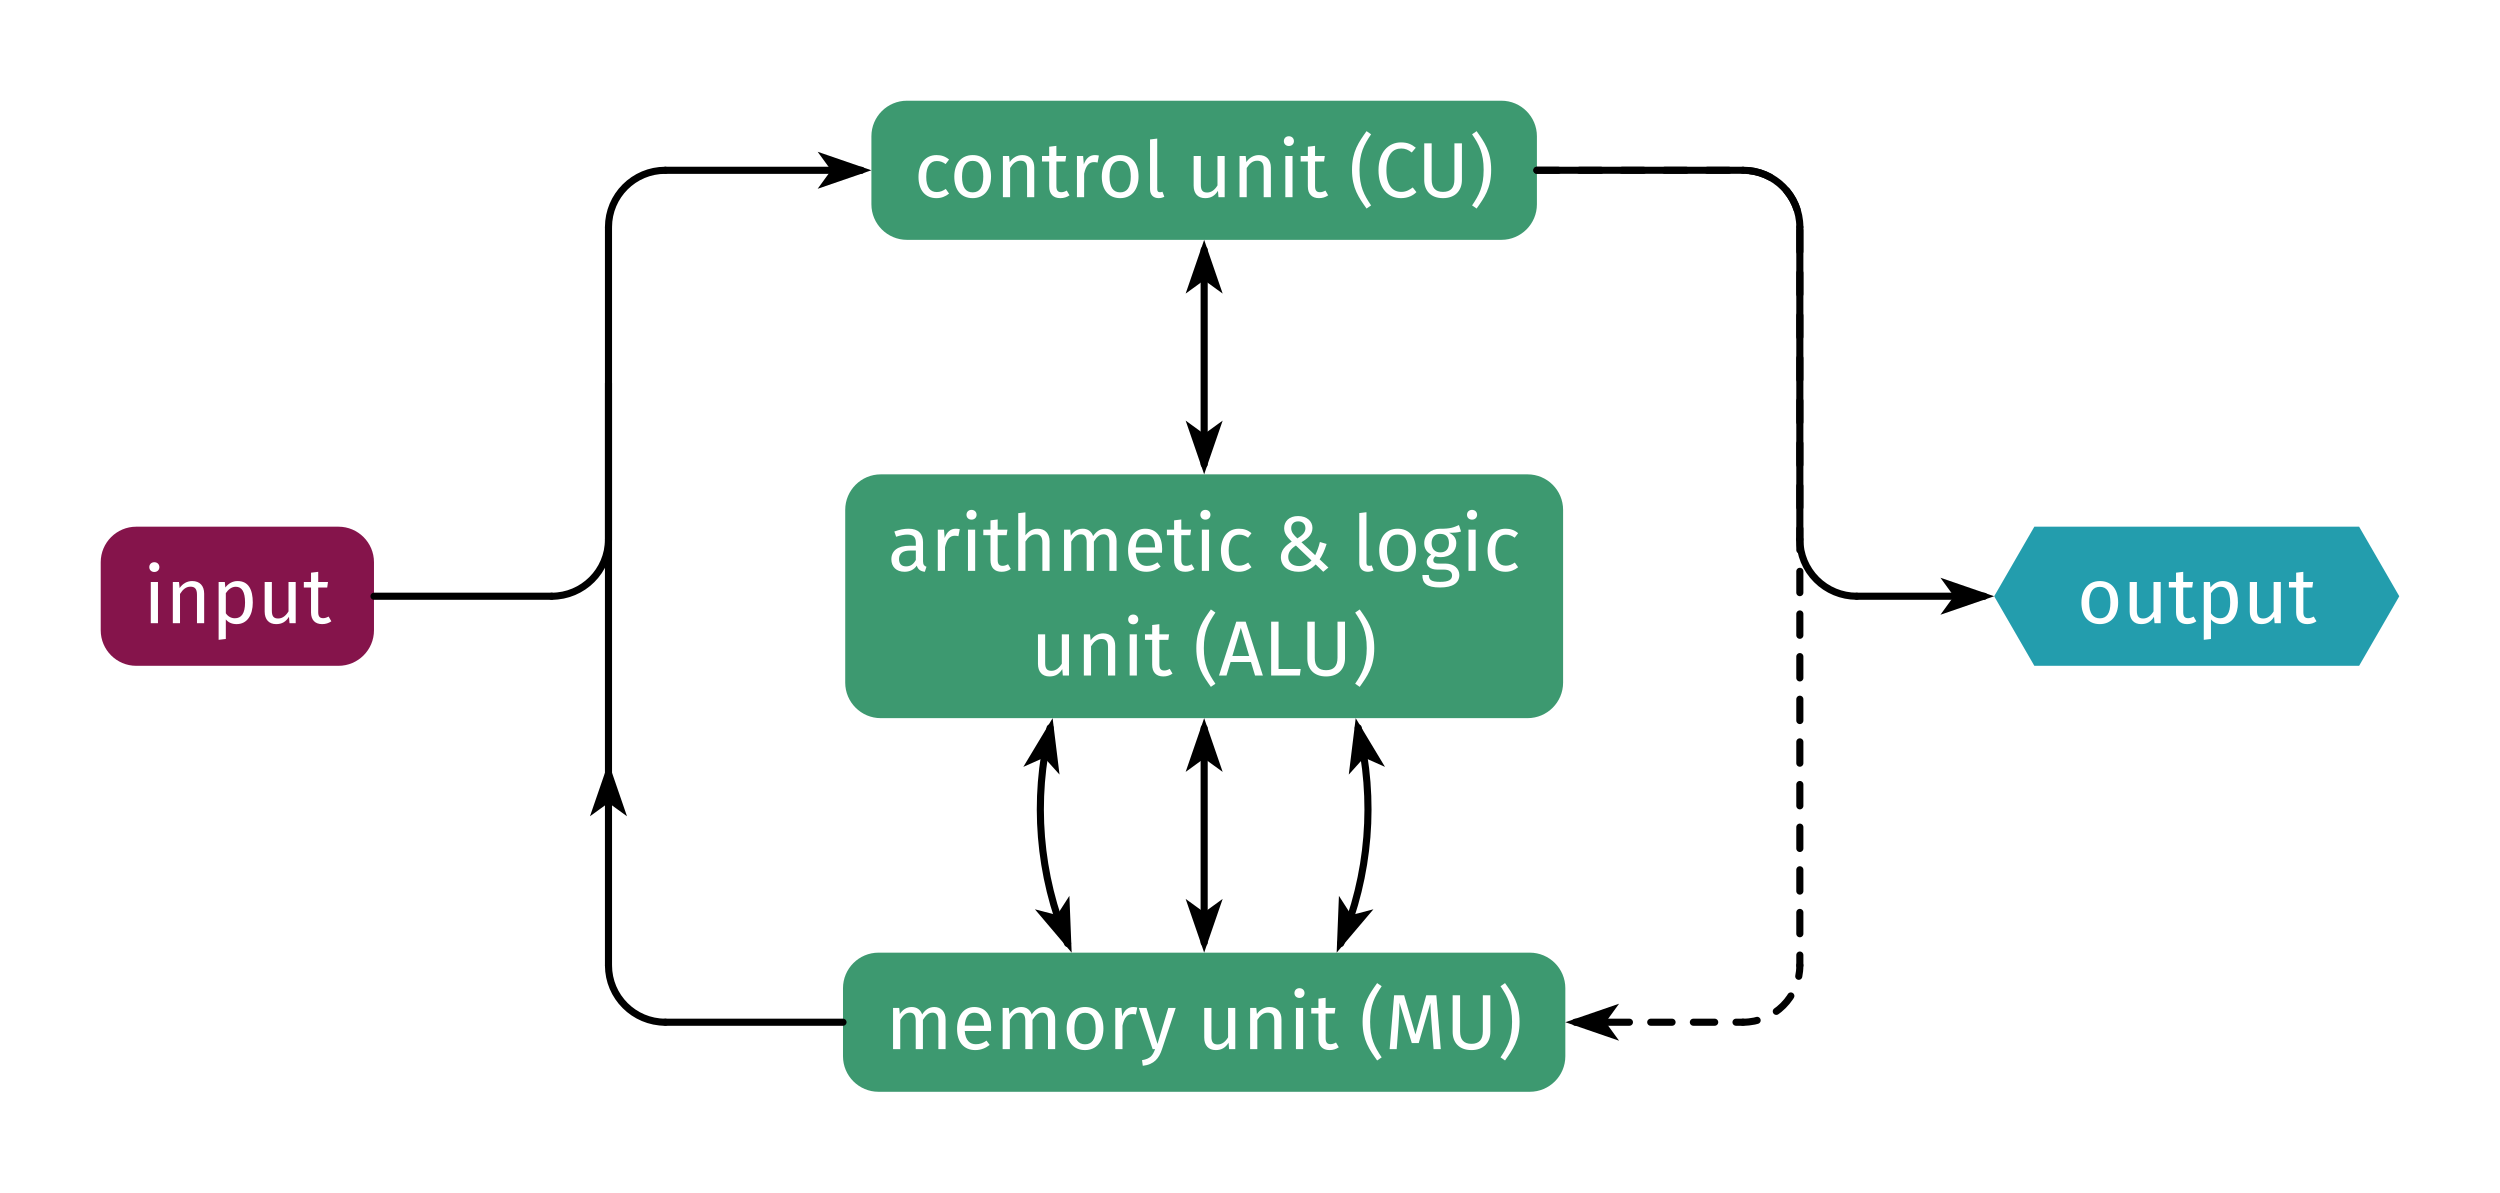<svg class="typst-doc" viewBox="0 0 351.807 167.812" width="351.807" height="167.812" xmlns="http://www.w3.org/2000/svg" xmlns:xlink="http://www.w3.org/1999/xlink" xmlns:h5="http://www.w3.org/1999/xhtml">
    <g>
        <g transform="translate(0 0)">
            <path class="typst-shape" fill="#ffffff" d="M 0 0 L 0 167.812 L 351.807 167.812 L 351.807 0 Z "/>
        </g>
        <g transform="translate(14.173 14.173)">
            <g class="typst-group">
                <g>
                    <g transform="translate(0 0)">
                        <g class="typst-group">
                            <g>
                                <g transform="translate(0 59.944)">
                                    <path class="typst-shape" fill="#85144b" d="M 0 5 C 0 2.241 2.241 0 5 0 C 5 0 5 0 5 0 C 5 0 33.455 0 33.455 0 C 33.455 0 33.455 0 33.455 0 C 36.214 0 38.455 2.241 38.455 5 C 38.455 5 38.455 5 38.455 5 C 38.455 5 38.455 14.579 38.455 14.579 C 38.455 14.579 38.455 14.579 38.455 14.579 C 38.455 17.338 36.214 19.579 33.455 19.579 C 33.455 19.579 33.455 19.579 33.455 19.579 C 33.455 19.579 5 19.579 5 19.579 C 5 19.579 5 19.579 5 19.579 C 2.241 19.579 0 17.338 0 14.579 C 0 14.579 0 14.579 0 14.579 C 0 14.579 0 5 0 5 C 0 5 0 5 0 5 C 0 5 0 5 0 5 C 0 5 0 5 0 5 Z "/>
                                </g>
                                <g transform="translate(6 65.944)">
                                    <g class="typst-group">
                                        <g>
                                            <g transform="translate(0 7.579)">
                                                <g class="typst-text" transform="scale(1, -1)">
                                                    <use xlink:href="#g1756B70DA5D81F532C5EDEC5FF290DD1" x="0" fill="#ffffff"/>
                                                    <use xlink:href="#g30D50D2213828DCD8CF83D01E1D7EFBC" x="3.102" fill="#ffffff"/>
                                                    <use xlink:href="#gFE58EB24A16BF22EF4F785C552BDFE99" x="9.548" fill="#ffffff"/>
                                                    <use xlink:href="#gDCF14656328002E0EFFC2FFD5D5FBA24" x="16.082" fill="#ffffff"/>
                                                    <use xlink:href="#g4FAF21FD007D6BCBCA90F92AAEA1ABAF" x="22.484" fill="#ffffff"/>
                                                </g>
                                            </g>
                                        </g>
                                    </g>
                                </g>
                                <g transform="translate(104.455 119.887)">
                                    <path class="typst-shape" fill="#3d9970" d="M 0 5 C 0 2.241 2.241 0 5 0 C 5 0 5 0 5 0 C 5 0 96.65 0 96.65 0 C 96.65 0 96.65 0 96.65 0 C 99.409 0 101.65 2.241 101.65 5 C 101.65 5 101.65 5 101.65 5 C 101.65 5 101.65 14.579 101.65 14.579 C 101.65 14.579 101.65 14.579 101.65 14.579 C 101.65 17.338 99.409 19.579 96.65 19.579 C 96.65 19.579 96.65 19.579 96.65 19.579 C 96.65 19.579 5 19.579 5 19.579 C 5 19.579 5 19.579 5 19.579 C 2.241 19.579 0 17.338 0 14.579 C 0 14.579 0 14.579 0 14.579 C 0 14.579 0 5 0 5 C 0 5 0 5 0 5 C 0 5 0 5 0 5 C 0 5 0 5 0 5 Z "/>
                                </g>
                                <g transform="translate(110.455 125.887)">
                                    <g class="typst-group">
                                        <g>
                                            <g transform="translate(0 7.579)">
                                                <g class="typst-text" transform="scale(1, -1)">
                                                    <use xlink:href="#gA5FB647F81617AD0C1E9FED5BA10C739" x="0" fill="#ffffff"/>
                                                    <use xlink:href="#gB9E2851E001BF28D11A89C5883C7FBAA" x="9.427" fill="#ffffff"/>
                                                    <use xlink:href="#gA5FB647F81617AD0C1E9FED5BA10C739" x="15.422" fill="#ffffff"/>
                                                    <use xlink:href="#gD8FAC3CF1EBB6A672BF7DB2BCBD17122" x="24.849" fill="#ffffff"/>
                                                    <use xlink:href="#g2B84E118729EDE8A10626BD46313079F" x="31.273" fill="#ffffff"/>
                                                    <use xlink:href="#g18B7B2B410A1B6ACBF86B080E6392385" x="35.519" fill="#ffffff"/>
                                                    <use xlink:href="#gDCF14656328002E0EFFC2FFD5D5FBA24" x="43.846" fill="#ffffff"/>
                                                    <use xlink:href="#g30D50D2213828DCD8CF83D01E1D7EFBC" x="50.248" fill="#ffffff"/>
                                                    <use xlink:href="#g1756B70DA5D81F532C5EDEC5FF290DD1" x="56.694" fill="#ffffff"/>
                                                    <use xlink:href="#g4FAF21FD007D6BCBCA90F92AAEA1ABAF" x="59.796" fill="#ffffff"/>
                                                    <use xlink:href="#gDBE4FE25C3AEBC761B23DFEC7F6D2EA0" x="66.682" fill="#ffffff"/>
                                                    <use xlink:href="#gF83670956B08927DE87173B6B4A7AB63" x="70.246" fill="#ffffff"/>
                                                    <use xlink:href="#g6C1CD121010E04A6EAAFFC8A3020B900" x="78.804" fill="#ffffff"/>
                                                    <use xlink:href="#g70C62F165A25F8D16B9ABF32C842C064" x="86.086" fill="#ffffff"/>
                                                </g>
                                            </g>
                                        </g>
                                    </g>
                                </g>
                                <g transform="translate(104.768 52.579)">
                                    <path class="typst-shape" fill="#3d9970" d="M 0 5 C 0 2.241 2.241 0 5 0 C 5 0 5 0 5 0 C 5 0 96.023 0 96.023 0 C 96.023 0 96.023 0 96.023 0 C 98.782 0 101.023 2.241 101.023 5 C 101.023 5 101.023 5 101.023 5 C 101.023 5 101.023 29.308 101.023 29.308 C 101.023 29.308 101.023 29.308 101.023 29.308 C 101.023 32.067 98.782 34.308 96.023 34.308 C 96.023 34.308 96.023 34.308 96.023 34.308 C 96.023 34.308 5 34.308 5 34.308 C 5 34.308 5 34.308 5 34.308 C 2.241 34.308 0 32.067 0 29.308 C 0 29.308 0 29.308 0 29.308 C 0 29.308 0 5 0 5 C 0 5 0 5 0 5 C 0 5 0 5 0 5 C 0 5 0 5 0 5 Z "/>
                                </g>
                                <g transform="translate(110.768 58.579)">
                                    <g class="typst-group">
                                        <g>
                                            <g transform="translate(0 7.579)">
                                                <g class="typst-text" transform="scale(1, -1)">
                                                    <use xlink:href="#gDABD0A33F302AE9D54FE53EA9C0643E" x="0" fill="#ffffff"/>
                                                    <use xlink:href="#g2B84E118729EDE8A10626BD46313079F" x="5.984" fill="#ffffff"/>
                                                    <use xlink:href="#g1756B70DA5D81F532C5EDEC5FF290DD1" x="10.23" fill="#ffffff"/>
                                                    <use xlink:href="#g4FAF21FD007D6BCBCA90F92AAEA1ABAF" x="13.332" fill="#ffffff"/>
                                                    <use xlink:href="#gAF8FE0588578CEB0C94F39C801094984" x="17.303" fill="#ffffff"/>
                                                    <use xlink:href="#gA5FB647F81617AD0C1E9FED5BA10C739" x="23.749" fill="#ffffff"/>
                                                    <use xlink:href="#gB9E2851E001BF28D11A89C5883C7FBAA" x="33.176" fill="#ffffff"/>
                                                    <use xlink:href="#g4FAF21FD007D6BCBCA90F92AAEA1ABAF" x="39.171" fill="#ffffff"/>
                                                    <use xlink:href="#g1756B70DA5D81F532C5EDEC5FF290DD1" x="43.142" fill="#ffffff"/>
                                                    <use xlink:href="#g304520F77D2CEB827288F0A945436711" x="46.244" fill="#ffffff"/>
                                                    <use xlink:href="#gAB76A4D5599F0FD4E590A89FF9FE13BF" x="54.417" fill="#ffffff"/>
                                                    <use xlink:href="#gD699DD849FA89F3F09DB54EA13A05B7B" x="65.351" fill="#ffffff"/>
                                                    <use xlink:href="#gD8FAC3CF1EBB6A672BF7DB2BCBD17122" x="68.519" fill="#ffffff"/>
                                                    <use xlink:href="#gC64301F0C32D5E5616483CBE295F30CF" x="74.943" fill="#ffffff"/>
                                                    <use xlink:href="#g1756B70DA5D81F532C5EDEC5FF290DD1" x="80.663" fill="#ffffff"/>
                                                    <use xlink:href="#g304520F77D2CEB827288F0A945436711" x="83.765" fill="#ffffff"/>
                                                </g>
                                            </g>
                                            <g transform="translate(20.135 22.308)">
                                                <g class="typst-text" transform="scale(1, -1)">
                                                    <use xlink:href="#gDCF14656328002E0EFFC2FFD5D5FBA24" x="0" fill="#ffffff"/>
                                                    <use xlink:href="#g30D50D2213828DCD8CF83D01E1D7EFBC" x="6.402" fill="#ffffff"/>
                                                    <use xlink:href="#g1756B70DA5D81F532C5EDEC5FF290DD1" x="12.848" fill="#ffffff"/>
                                                    <use xlink:href="#g4FAF21FD007D6BCBCA90F92AAEA1ABAF" x="15.95" fill="#ffffff"/>
                                                    <use xlink:href="#gDBE4FE25C3AEBC761B23DFEC7F6D2EA0" x="22.836" fill="#ffffff"/>
                                                    <use xlink:href="#gDB15BB77B4CE647EC5BA4EDD39095B87" x="26.4" fill="#ffffff"/>
                                                    <use xlink:href="#g666800C02B2C8DB1E649493DE4642766" x="32.703" fill="#ffffff"/>
                                                    <use xlink:href="#g6C1CD121010E04A6EAAFFC8A3020B900" x="37.906" fill="#ffffff"/>
                                                    <use xlink:href="#g70C62F165A25F8D16B9ABF32C842C064" x="45.188" fill="#ffffff"/>
                                                </g>
                                            </g>
                                        </g>
                                    </g>
                                </g>
                                <g transform="translate(108.453 0)">
                                    <path class="typst-shape" fill="#3d9970" d="M 0 5 C 0 2.241 2.241 0 5 0 C 5 0 5 0 5 0 C 5 0 88.653 0 88.653 0 C 88.653 0 88.653 0 88.653 0 C 91.412 0 93.653 2.241 93.653 5 C 93.653 5 93.653 5 93.653 5 C 93.653 5 93.653 14.579 93.653 14.579 C 93.653 14.579 93.653 14.579 93.653 14.579 C 93.653 17.338 91.412 19.579 88.653 19.579 C 88.653 19.579 88.653 19.579 88.653 19.579 C 88.653 19.579 5 19.579 5 19.579 C 5 19.579 5 19.579 5 19.579 C 2.241 19.579 0 17.338 0 14.579 C 0 14.579 0 14.579 0 14.579 C 0 14.579 0 5 0 5 C 0 5 0 5 0 5 C 0 5 0 5 0 5 C 0 5 0 5 0 5 Z "/>
                                </g>
                                <g transform="translate(114.453 6)">
                                    <g class="typst-group">
                                        <g>
                                            <g transform="translate(0 7.579)">
                                                <g class="typst-text" transform="scale(1, -1)">
                                                    <use xlink:href="#g304520F77D2CEB827288F0A945436711" x="0" fill="#ffffff"/>
                                                    <use xlink:href="#gD8FAC3CF1EBB6A672BF7DB2BCBD17122" x="5.038" fill="#ffffff"/>
                                                    <use xlink:href="#g30D50D2213828DCD8CF83D01E1D7EFBC" x="11.462" fill="#ffffff"/>
                                                    <use xlink:href="#g4FAF21FD007D6BCBCA90F92AAEA1ABAF" x="17.908" fill="#ffffff"/>
                                                    <use xlink:href="#g2B84E118729EDE8A10626BD46313079F" x="21.879" fill="#ffffff"/>
                                                    <use xlink:href="#gD8FAC3CF1EBB6A672BF7DB2BCBD17122" x="25.795" fill="#ffffff"/>
                                                    <use xlink:href="#gD699DD849FA89F3F09DB54EA13A05B7B" x="32.219" fill="#ffffff"/>
                                                    <use xlink:href="#gDCF14656328002E0EFFC2FFD5D5FBA24" x="38.357" fill="#ffffff"/>
                                                    <use xlink:href="#g30D50D2213828DCD8CF83D01E1D7EFBC" x="44.759" fill="#ffffff"/>
                                                    <use xlink:href="#g1756B70DA5D81F532C5EDEC5FF290DD1" x="51.205" fill="#ffffff"/>
                                                    <use xlink:href="#g4FAF21FD007D6BCBCA90F92AAEA1ABAF" x="54.307" fill="#ffffff"/>
                                                    <use xlink:href="#gDBE4FE25C3AEBC761B23DFEC7F6D2EA0" x="61.193" fill="#ffffff"/>
                                                    <use xlink:href="#g4D0B08C65DD6C013FFF9299CF80B3B84" x="64.757" fill="#ffffff"/>
                                                    <use xlink:href="#g6C1CD121010E04A6EAAFFC8A3020B900" x="70.807" fill="#ffffff"/>
                                                    <use xlink:href="#g70C62F165A25F8D16B9ABF32C842C064" x="78.089" fill="#ffffff"/>
                                                </g>
                                            </g>
                                        </g>
                                    </g>
                                </g>
                                <g transform="translate(266.453 59.944)">
                                    <path class="typst-shape" fill="#239dad" d="M 5.652 19.579 C 5.652 19.579 51.356 19.579 51.356 19.579 C 51.356 19.579 57.008 9.79 57.008 9.79 C 57.008 9.79 51.356 0 51.356 0 C 51.356 0 5.652 0 5.652 0 C 5.652 0 0 9.79 0 9.79 C 0 9.79 0 9.79 0 9.79 C 0 9.79 5.652 19.579 5.652 19.579 C 5.652 19.579 5.652 19.579 5.652 19.579 Z "/>
                                </g>
                                <g transform="translate(278.105 65.944)">
                                    <g class="typst-group">
                                        <g>
                                            <g transform="translate(0 7.579)">
                                                <g class="typst-text" transform="scale(1, -1)">
                                                    <use xlink:href="#gD8FAC3CF1EBB6A672BF7DB2BCBD17122" x="0" fill="#ffffff"/>
                                                    <use xlink:href="#gDCF14656328002E0EFFC2FFD5D5FBA24" x="6.424" fill="#ffffff"/>
                                                    <use xlink:href="#g4FAF21FD007D6BCBCA90F92AAEA1ABAF" x="12.826" fill="#ffffff"/>
                                                    <use xlink:href="#gFE58EB24A16BF22EF4F785C552BDFE99" x="16.797" fill="#ffffff"/>
                                                    <use xlink:href="#gDCF14656328002E0EFFC2FFD5D5FBA24" x="23.331" fill="#ffffff"/>
                                                    <use xlink:href="#g4FAF21FD007D6BCBCA90F92AAEA1ABAF" x="29.733" fill="#ffffff"/>
                                                </g>
                                            </g>
                                        </g>
                                    </g>
                                </g>
                                <g transform="translate(63.455 61.733)">
                                    <path class="typst-shape" fill="none" stroke="#000000" stroke-width="1" stroke-linecap="round" stroke-linejoin="miter" stroke-miterlimit="4" d="M 0 8 C 4.418 8 8 4.418 8 0 "/>
                                </g>
                                <g transform="translate(38.455 69.733)">
                                    <path class="typst-shape" fill="none" stroke="#000000" stroke-width="1" stroke-linecap="round" stroke-linejoin="miter" stroke-miterlimit="4" d="M 0 0 C 0 0 25 0 25 0 "/>
                                </g>
                                <g transform="translate(71.455 9.79)">
                                    <path class="typst-shape" fill="none" stroke="#000000" stroke-width="1" stroke-linecap="round" stroke-linejoin="miter" stroke-miterlimit="4" d="M 0 8 C 0 3.582 3.582 0 8 0 "/>
                                </g>
                                <g transform="translate(71.455 17.79)">
                                    <path class="typst-shape" fill="none" stroke="#000000" stroke-width="1" stroke-linecap="round" stroke-linejoin="miter" stroke-miterlimit="4" d="M 0 43.944 C 0 43.944 0 0 0 0 "/>
                                </g>
                                <g transform="translate(79.455 9.79)">
                                    <path class="typst-shape" fill="none" stroke="#000000" stroke-width="1" stroke-linecap="round" stroke-linejoin="miter" stroke-miterlimit="4" d="M 0 0 C 0 0 27.58 0 27.58 0 "/>
                                </g>
                                <g transform="translate(100.889 7.185)">
                                    <path class="typst-shape" fill="#000000" d="M 0 5.209 C 0 5.209 7.564 2.605 7.564 2.605 C 7.564 2.605 0 0 0 0 C 0 0 1.891 2.605 1.891 2.605 C 1.891 2.605 1.891 2.605 1.891 2.605 C 1.891 2.605 0 5.209 0 5.209 C 0 5.209 0 5.209 0 5.209 Z "/>
                                </g>
                                <g transform="translate(231.105 9.789)">
                                    <path class="typst-shape" fill="none" stroke="#000000" stroke-width="1" stroke-linecap="round" stroke-linejoin="miter" stroke-miterlimit="4" d="M 0 0 C 4.418 0 8 3.582 8 8 "/>
                                </g>
                                <g transform="translate(202.106 9.789)">
                                    <path class="typst-shape" fill="none" stroke="#000000" stroke-width="1" stroke-linecap="round" stroke-linejoin="miter" stroke-miterlimit="4" d="M 0 0 C 0 0 28.998 0 28.998 0 "/>
                                </g>
                                <g transform="translate(239.105 61.733)">
                                    <path class="typst-shape" fill="none" stroke="#000000" stroke-width="1" stroke-linecap="round" stroke-linejoin="miter" stroke-miterlimit="4" d="M 0 0 C 0 2.122 0.843 4.157 2.343 5.657 C 2.343 5.657 2.343 5.657 2.343 5.657 C 3.843 7.157 5.878 8 8 8 "/>
                                </g>
                                <g transform="translate(239.105 17.79)">
                                    <path class="typst-shape" fill="none" stroke="#000000" stroke-width="1" stroke-linecap="round" stroke-linejoin="miter" stroke-miterlimit="4" d="M 0 0 C 0 0 0 43.944 0 43.944 "/>
                                </g>
                                <g transform="translate(247.105 69.733)">
                                    <path class="typst-shape" fill="none" stroke="#000000" stroke-width="1" stroke-linecap="round" stroke-linejoin="miter" stroke-miterlimit="4" d="M 0 0 C 0 0 17.93 0 17.93 0 "/>
                                </g>
                                <g transform="translate(258.889 67.128)">
                                    <path class="typst-shape" fill="#000000" d="M 0 5.209 C 0 5.209 7.564 2.605 7.564 2.605 C 7.564 2.605 0 0 0 0 C 0 0 1.891 2.605 1.891 2.605 C 1.891 2.605 1.891 2.605 1.891 2.605 C 1.891 2.605 0 5.209 0 5.209 C 0 5.209 0 5.209 0 5.209 Z "/>
                                </g>
                                <g transform="translate(231.105 9.789)">
                                    <path class="typst-shape" fill="none" stroke="#000000" stroke-width="1" stroke-linecap="round" stroke-linejoin="miter" stroke-miterlimit="4" stroke-dashoffset="28.999" stroke-dasharray="3 3" d="M 0 0 C 4.418 0 8 3.582 8 8 "/>
                                </g>
                                <g transform="translate(202.106 9.789)">
                                    <path class="typst-shape" fill="none" stroke="#000000" stroke-width="1" stroke-linecap="round" stroke-linejoin="miter" stroke-miterlimit="4" stroke-dashoffset="0" stroke-dasharray="3 3" d="M 0 0 C 0 0 28.998 0 28.998 0 "/>
                                </g>
                                <g transform="translate(231.105 121.677)">
                                    <path class="typst-shape" fill="none" stroke="#000000" stroke-width="1" stroke-linecap="round" stroke-linejoin="miter" stroke-miterlimit="4" stroke-dashoffset="145.452" stroke-dasharray="3 3" d="M 8 0 C 8 4.418 4.418 8 0 8 "/>
                                </g>
                                <g transform="translate(239.105 17.79)">
                                    <path class="typst-shape" fill="none" stroke="#000000" stroke-width="1" stroke-linecap="round" stroke-linejoin="miter" stroke-miterlimit="4" stroke-dashoffset="41.565" stroke-dasharray="3 3" d="M 0 0 C 0 0 0 103.887 0 103.887 "/>
                                </g>
                                <g transform="translate(207.523 129.677)">
                                    <path class="typst-shape" fill="none" stroke="#000000" stroke-width="1" stroke-linecap="round" stroke-linejoin="miter" stroke-miterlimit="4" stroke-dashoffset="158.018" stroke-dasharray="3 3" d="M 23.582 0 C 23.582 0 0 0 0 0 "/>
                                </g>
                                <g transform="translate(206.105 127.072)">
                                    <path class="typst-shape" fill="#000000" d="M 7.564 0 C 7.564 0 0 2.605 0 2.605 C 0 2.605 7.564 5.209 7.564 5.209 C 7.564 5.209 5.673 2.605 5.673 2.605 C 5.673 2.605 5.673 2.605 5.673 2.605 C 5.673 2.605 7.564 0 7.564 0 C 7.564 0 7.564 0 7.564 0 Z "/>
                                </g>
                                <g transform="translate(71.455 121.677)">
                                    <path class="typst-shape" fill="none" stroke="#000000" stroke-width="1" stroke-linecap="round" stroke-linejoin="miter" stroke-miterlimit="4" d="M 8 8 C 3.582 8 0 4.418 0 0 "/>
                                </g>
                                <g transform="translate(79.455 129.677)">
                                    <path class="typst-shape" fill="none" stroke="#000000" stroke-width="1" stroke-linecap="round" stroke-linejoin="miter" stroke-miterlimit="4" d="M 25 0 C 25 0 0 0 0 0 "/>
                                </g>
                                <g transform="translate(71.455 39.761)">
                                    <path class="typst-shape" fill="none" stroke="#000000" stroke-width="1" stroke-linecap="round" stroke-linejoin="miter" stroke-miterlimit="4" d="M 0 81.915 C 0 81.915 0 0 0 0 "/>
                                </g>
                                <g transform="translate(68.85 93.131)">
                                    <path class="typst-shape" fill="#000000" d="M 5.209 7.564 C 5.209 7.564 2.605 0 2.605 0 C 2.605 0 0 7.564 0 7.564 C 0 7.564 2.605 5.673 2.605 5.673 C 2.605 5.673 2.605 5.673 2.605 5.673 C 2.605 5.673 5.209 7.564 5.209 7.564 C 5.209 7.564 5.209 7.564 5.209 7.564 Z "/>
                                </g>
                                <g transform="translate(132.226 88.26)">
                                    <path class="typst-shape" fill="none" stroke="#000000" stroke-width="1" stroke-linecap="round" stroke-linejoin="miter" stroke-miterlimit="4" d="M 1.373 0 C -1.088 10.112 -0.224 20.747 3.836 30.329 "/>
                                </g>
                                <g transform="translate(129.833 86.887)">
                                    <path class="typst-shape" fill="#000000" d="M 5.095 7.94 C 5.095 7.94 4.12 0 4.12 0 C 4.12 0 0 6.857 0 6.857 C 0 6.857 2.941 5.549 2.941 5.549 C 2.941 5.549 2.941 5.549 2.941 5.549 C 2.941 5.549 5.095 7.94 5.095 7.94 C 5.095 7.94 5.095 7.94 5.095 7.94 Z "/>
                                </g>
                                <g transform="translate(131.461 111.893)">
                                    <path class="typst-shape" fill="#000000" d="M 0 1.891 C 0 1.891 5.173 7.994 5.173 7.994 C 5.173 7.994 4.854 0 4.854 0 C 4.854 0 3.113 2.708 3.113 2.708 C 3.113 2.708 3.113 2.708 3.113 2.708 C 3.113 2.708 0 1.891 0 1.891 C 0 1.891 0 1.891 0 1.891 Z "/>
                                </g>
                                <g transform="translate(155.28 88.305)">
                                    <path class="typst-shape" fill="none" stroke="#000000" stroke-width="1" stroke-linecap="round" stroke-linejoin="miter" stroke-miterlimit="4" d="M 0 0 C 0 0 0 30.163 0 30.163 "/>
                                </g>
                                <g transform="translate(152.675 86.887)">
                                    <path class="typst-shape" fill="#000000" d="M 5.209 7.564 C 5.209 7.564 2.605 0 2.605 0 C 2.605 0 0 7.564 0 7.564 C 0 7.564 2.605 5.673 2.605 5.673 C 2.605 5.673 2.605 5.673 2.605 5.673 C 2.605 5.673 5.209 7.564 5.209 7.564 C 5.209 7.564 5.209 7.564 5.209 7.564 Z "/>
                                </g>
                                <g transform="translate(152.675 112.323)">
                                    <path class="typst-shape" fill="#000000" d="M 0 0 C 0 0 2.605 7.564 2.605 7.564 C 2.605 7.564 5.209 0 5.209 0 C 5.209 0 2.605 1.891 2.605 1.891 C 2.605 1.891 2.605 1.891 2.605 1.891 C 2.605 1.891 0 0 0 0 C 0 0 0 0 0 0 Z "/>
                                </g>
                                <g transform="translate(174.498 88.26)">
                                    <path class="typst-shape" fill="none" stroke="#000000" stroke-width="1" stroke-linecap="round" stroke-linejoin="miter" stroke-miterlimit="4" d="M 2.464 0 C 4.924 10.112 4.06 20.747 0 30.329 "/>
                                </g>
                                <g transform="translate(175.631 86.887)">
                                    <path class="typst-shape" fill="#000000" d="M 5.095 6.857 C 5.095 6.857 0.975 0 0.975 0 C 0.975 0 0 7.94 0 7.94 C 0 7.94 2.155 5.549 2.155 5.549 C 2.155 5.549 2.155 5.549 2.155 5.549 C 2.155 5.549 5.095 6.857 5.095 6.857 C 5.095 6.857 5.095 6.857 5.095 6.857 Z "/>
                                </g>
                                <g transform="translate(173.926 111.893)">
                                    <path class="typst-shape" fill="#000000" d="M 0.319 0 C 0.319 0 0 7.994 0 7.994 C 0 7.994 5.173 1.891 5.173 1.891 C 5.173 1.891 2.059 2.708 2.059 2.708 C 2.059 2.708 2.059 2.708 2.059 2.708 C 2.059 2.708 0.319 0 0.319 0 C 0.319 0 0.319 0 0.319 0 Z "/>
                                </g>
                                <g transform="translate(155.28 20.997)">
                                    <path class="typst-shape" fill="none" stroke="#000000" stroke-width="1" stroke-linecap="round" stroke-linejoin="miter" stroke-miterlimit="4" d="M 0 0 C 0 0 0 30.163 0 30.163 "/>
                                </g>
                                <g transform="translate(152.675 19.579)">
                                    <path class="typst-shape" fill="#000000" d="M 5.209 7.564 C 5.209 7.564 2.605 0 2.605 0 C 2.605 0 0 7.564 0 7.564 C 0 7.564 2.605 5.673 2.605 5.673 C 2.605 5.673 2.605 5.673 2.605 5.673 C 2.605 5.673 5.209 7.564 5.209 7.564 C 5.209 7.564 5.209 7.564 5.209 7.564 Z "/>
                                </g>
                                <g transform="translate(152.675 45.015)">
                                    <path class="typst-shape" fill="#000000" d="M 0 0 C 0 0 2.605 7.564 2.605 7.564 C 2.605 7.564 5.209 0 5.209 0 C 5.209 0 2.605 1.891 2.605 1.891 C 2.605 1.891 2.605 1.891 2.605 1.891 C 2.605 1.891 0 0 0 0 C 0 0 0 0 0 0 Z "/>
                                </g>
                            </g>
                        </g>
                    </g>
                </g>
            </g>
        </g>
    </g>
    <defs id="glyph">
        <symbol id="g1756B70DA5D81F532C5EDEC5FF290DD1" overflow="visible">
            <path d="M 1.54 8.58 C 1.122 8.58 0.836 8.283 0.836 7.887 C 0.836 7.502 1.122 7.205 1.54 7.205 C 1.969 7.205 2.255 7.502 2.255 7.887 C 2.255 8.283 1.969 8.58 1.54 8.58 Z M 2.057 5.797 L 1.045 5.797 L 1.045 0 L 2.057 0 Z "/>
        </symbol>
        <symbol id="g30D50D2213828DCD8CF83D01E1D7EFBC" overflow="visible">
            <path d="M 3.773 5.929 C 3.014 5.929 2.398 5.533 2.002 4.939 L 1.914 5.797 L 1.045 5.797 L 1.045 0 L 2.057 0 L 2.057 4.114 C 2.442 4.73 2.882 5.137 3.531 5.137 C 4.092 5.137 4.444 4.884 4.444 4.015 L 4.444 0 L 5.456 0 L 5.456 4.158 C 5.456 5.258 4.84 5.929 3.773 5.929 Z "/>
        </symbol>
        <symbol id="gFE58EB24A16BF22EF4F785C552BDFE99" overflow="visible">
            <path d="M 3.707 5.929 C 3.047 5.929 2.42 5.61 1.991 5.016 L 1.914 5.797 L 1.045 5.797 L 1.045 -2.343 L 2.057 -2.222 L 2.057 0.528 C 2.431 0.077 2.948 -0.132 3.575 -0.132 C 5.071 -0.132 5.852 1.144 5.852 2.904 C 5.852 4.73 5.247 5.929 3.707 5.929 Z M 3.333 0.693 C 2.805 0.693 2.354 0.946 2.057 1.397 L 2.057 4.224 C 2.365 4.686 2.838 5.126 3.454 5.126 C 4.323 5.126 4.763 4.411 4.763 2.904 C 4.763 1.386 4.257 0.693 3.333 0.693 Z "/>
        </symbol>
        <symbol id="gDCF14656328002E0EFFC2FFD5D5FBA24" overflow="visible">
            <path d="M 5.357 5.797 L 4.345 5.797 L 4.345 1.661 C 3.993 1.078 3.52 0.66 2.893 0.66 C 2.266 0.66 2.002 0.957 2.002 1.749 L 2.002 5.797 L 0.99 5.797 L 0.99 1.639 C 0.99 0.506 1.595 -0.132 2.607 -0.132 C 3.432 -0.132 3.971 0.198 4.411 0.902 L 4.488 0 L 5.357 0 Z "/>
        </symbol>
        <symbol id="g4FAF21FD007D6BCBCA90F92AAEA1ABAF" overflow="visible">
            <path d="M 3.586 0.935 C 3.3 0.781 3.069 0.704 2.816 0.704 C 2.31 0.704 2.123 0.979 2.123 1.562 L 2.123 5.016 L 3.388 5.016 L 3.498 5.797 L 2.123 5.797 L 2.123 7.227 L 1.111 7.106 L 1.111 5.797 L 0.099 5.797 L 0.099 5.016 L 1.111 5.016 L 1.111 1.518 C 1.111 0.44 1.694 -0.132 2.673 -0.132 C 3.168 -0.132 3.586 0 3.971 0.264 Z "/>
        </symbol>
        <symbol id="gA5FB647F81617AD0C1E9FED5BA10C739" overflow="visible">
            <path d="M 6.864 5.929 C 6.083 5.929 5.555 5.511 5.137 4.884 C 4.917 5.544 4.389 5.929 3.674 5.929 C 2.915 5.929 2.387 5.533 2.002 4.95 L 1.914 5.797 L 1.045 5.797 L 1.045 0 L 2.057 0 L 2.057 4.114 C 2.442 4.73 2.794 5.137 3.421 5.137 C 3.861 5.137 4.235 4.884 4.235 4.015 L 4.235 0 L 5.247 0 L 5.247 4.114 C 5.643 4.73 5.984 5.137 6.611 5.137 C 7.051 5.137 7.425 4.884 7.425 4.015 L 7.425 0 L 8.437 0 L 8.437 4.158 C 8.437 5.247 7.81 5.929 6.864 5.929 Z "/>
        </symbol>
        <symbol id="gB9E2851E001BF28D11A89C5883C7FBAA" overflow="visible">
            <path d="M 5.423 3.069 C 5.423 4.84 4.598 5.929 3.036 5.929 C 1.54 5.929 0.627 4.642 0.627 2.838 C 0.627 1.001 1.573 -0.132 3.19 -0.132 C 3.993 -0.132 4.642 0.143 5.214 0.594 L 4.774 1.199 C 4.268 0.847 3.839 0.693 3.267 0.693 C 2.431 0.693 1.804 1.21 1.705 2.552 L 5.401 2.552 C 5.412 2.684 5.423 2.871 5.423 3.069 Z M 4.422 3.3 L 1.705 3.3 C 1.782 4.587 2.288 5.126 3.058 5.126 C 3.971 5.126 4.422 4.499 4.422 3.366 Z "/>
        </symbol>
        <symbol id="gD8FAC3CF1EBB6A672BF7DB2BCBD17122" overflow="visible">
            <path d="M 3.223 5.929 C 1.573 5.929 0.627 4.686 0.627 2.893 C 0.627 1.056 1.562 -0.132 3.212 -0.132 C 4.851 -0.132 5.797 1.111 5.797 2.904 C 5.797 4.741 4.873 5.929 3.223 5.929 Z M 3.223 5.115 C 4.18 5.115 4.708 4.411 4.708 2.904 C 4.708 1.386 4.18 0.682 3.212 0.682 C 2.244 0.682 1.716 1.386 1.716 2.893 C 1.716 4.411 2.255 5.115 3.223 5.115 Z "/>
        </symbol>
        <symbol id="g2B84E118729EDE8A10626BD46313079F" overflow="visible">
            <path d="M 3.564 5.929 C 2.86 5.929 2.321 5.489 2.013 4.62 L 1.914 5.797 L 1.045 5.797 L 1.045 0 L 2.057 0 L 2.057 3.311 C 2.299 4.422 2.717 4.939 3.443 4.939 C 3.652 4.939 3.773 4.917 3.949 4.873 L 4.136 5.863 C 3.96 5.907 3.751 5.929 3.564 5.929 Z "/>
        </symbol>
        <symbol id="g18B7B2B410A1B6ACBF86B080E6392385" overflow="visible">
            <path d="M 5.302 5.797 L 4.257 5.797 L 2.739 0.737 L 1.188 5.797 L 0.11 5.797 L 2.057 0 L 2.398 0 C 2.068 -0.902 1.738 -1.353 0.561 -1.551 L 0.671 -2.343 C 2.277 -2.167 2.959 -1.265 3.366 -0.033 Z "/>
        </symbol>
        <symbol id="gDBE4FE25C3AEBC761B23DFEC7F6D2EA0" overflow="visible">
            <path d="M 2.486 9.295 C 1.408 7.766 0.44 6.457 0.44 3.85 C 0.44 1.243 1.408 -0.066 2.486 -1.595 L 3.124 -1.155 C 2.134 0.308 1.496 1.496 1.496 3.85 C 1.496 6.215 2.134 7.392 3.124 8.855 Z "/>
        </symbol>
        <symbol id="gF83670956B08927DE87173B6B4A7AB63" overflow="visible">
            <path d="M 7.249 7.579 L 5.83 7.579 L 4.312 2.068 L 2.717 7.579 L 1.309 7.579 L 0.682 0 L 1.672 0 L 1.925 3.344 C 2.013 4.455 2.068 5.632 2.068 6.523 L 3.795 0.858 L 4.774 0.858 L 6.413 6.512 C 6.424 5.885 6.501 4.609 6.6 3.421 L 6.864 0 L 7.876 0 Z "/>
        </symbol>
        <symbol id="g6C1CD121010E04A6EAAFFC8A3020B900" overflow="visible">
            <path d="M 6.292 7.579 L 5.236 7.579 L 5.236 2.508 C 5.236 1.331 4.719 0.748 3.63 0.748 C 2.552 0.748 2.035 1.331 2.035 2.508 L 2.035 7.579 L 0.99 7.579 L 0.99 2.431 C 0.99 0.924 1.903 -0.132 3.63 -0.132 C 5.335 -0.132 6.292 0.924 6.292 2.431 Z "/>
        </symbol>
        <symbol id="g70C62F165A25F8D16B9ABF32C842C064" overflow="visible">
            <path d="M 1.078 9.295 L 0.44 8.855 C 1.43 7.392 2.068 6.215 2.068 3.85 C 2.068 1.496 1.43 0.308 0.44 -1.155 L 1.078 -1.595 C 2.156 -0.066 3.124 1.243 3.124 3.85 C 3.124 6.457 2.156 7.766 1.078 9.295 Z "/>
        </symbol>
        <symbol id="gDABD0A33F302AE9D54FE53EA9C0643E" overflow="visible">
            <path d="M 4.95 1.353 L 4.95 4.004 C 4.95 5.214 4.312 5.929 2.915 5.929 C 2.266 5.929 1.628 5.797 0.913 5.533 L 1.166 4.796 C 1.76 4.994 2.299 5.104 2.728 5.104 C 3.531 5.104 3.938 4.796 3.938 3.96 L 3.938 3.531 L 3.047 3.531 C 1.43 3.531 0.495 2.86 0.495 1.617 C 0.495 0.583 1.188 -0.132 2.343 -0.132 C 3.047 -0.132 3.663 0.132 4.07 0.737 C 4.246 0.165 4.62 -0.066 5.203 -0.132 L 5.434 0.572 C 5.137 0.682 4.95 0.847 4.95 1.353 Z M 2.574 0.627 C 1.914 0.627 1.573 0.99 1.573 1.672 C 1.573 2.464 2.112 2.86 3.179 2.86 L 3.938 2.86 L 3.938 1.529 C 3.608 0.924 3.168 0.627 2.574 0.627 Z "/>
        </symbol>
        <symbol id="gAF8FE0588578CEB0C94F39C801094984" overflow="visible">
            <path d="M 3.773 5.929 C 3.047 5.929 2.475 5.566 2.057 4.994 L 2.057 8.228 L 1.045 8.118 L 1.045 0 L 2.057 0 L 2.057 4.125 C 2.442 4.73 2.893 5.137 3.52 5.137 C 4.07 5.137 4.444 4.884 4.444 4.015 L 4.444 0 L 5.456 0 L 5.456 4.158 C 5.456 5.247 4.829 5.929 3.773 5.929 Z "/>
        </symbol>
        <symbol id="g304520F77D2CEB827288F0A945436711" overflow="visible">
            <path d="M 3.157 5.929 C 1.584 5.929 0.627 4.697 0.627 2.849 C 0.627 0.979 1.595 -0.132 3.157 -0.132 C 3.828 -0.132 4.411 0.088 4.928 0.506 L 4.466 1.166 C 4.026 0.88 3.685 0.726 3.201 0.726 C 2.288 0.726 1.716 1.353 1.716 2.871 C 1.716 4.378 2.288 5.093 3.201 5.093 C 3.685 5.093 4.048 4.95 4.444 4.664 L 4.928 5.302 C 4.389 5.753 3.839 5.929 3.157 5.929 Z "/>
        </symbol>
        <symbol id="gAB76A4D5599F0FD4E590A89FF9FE13BF" overflow="visible">
            <path d="M 3.322 7.711 C 2.046 7.711 1.353 6.963 1.353 6.006 C 1.353 5.247 1.771 4.741 2.42 4.114 C 1.485 3.52 0.891 2.882 0.891 1.925 C 0.891 0.671 1.903 -0.132 3.355 -0.132 C 4.4 -0.132 5.17 0.231 5.786 0.902 L 6.853 -0.132 L 7.579 0.462 L 6.347 1.617 C 6.71 2.167 7.051 2.882 7.326 3.784 L 6.38 4.059 C 6.215 3.344 5.973 2.717 5.72 2.2 L 3.784 4.026 C 4.609 4.51 5.335 5.093 5.335 6.039 C 5.335 6.996 4.521 7.711 3.322 7.711 Z M 3.333 6.963 C 3.949 6.963 4.345 6.6 4.345 5.984 C 4.345 5.401 3.894 4.983 3.212 4.565 C 2.684 5.06 2.343 5.445 2.343 6.017 C 2.343 6.556 2.695 6.963 3.333 6.963 Z M 3.003 3.564 L 5.203 1.463 C 4.708 0.957 4.169 0.671 3.465 0.671 C 2.563 0.671 1.925 1.144 1.925 1.958 C 1.925 2.607 2.277 3.091 3.003 3.564 Z "/>
        </symbol>
        <symbol id="gD699DD849FA89F3F09DB54EA13A05B7B" overflow="visible">
            <path d="M 2.2 -0.132 C 2.497 -0.132 2.783 -0.055 3.003 0.066 L 2.739 0.77 C 2.629 0.726 2.508 0.704 2.365 0.704 C 2.101 0.704 2.002 0.858 2.002 1.166 L 2.002 8.25 L 0.99 8.129 L 0.99 1.144 C 0.99 0.319 1.463 -0.132 2.2 -0.132 Z "/>
        </symbol>
        <symbol id="gC64301F0C32D5E5616483CBE295F30CF" overflow="visible">
            <path d="M 5.423 6.446 C 4.741 6.138 4.213 5.896 2.772 5.929 C 1.496 5.929 0.539 5.093 0.539 3.905 C 0.539 3.157 0.847 2.651 1.518 2.299 C 1.1 2.024 0.88 1.65 0.88 1.276 C 0.88 0.693 1.342 0.176 2.376 0.176 L 3.289 0.176 C 4.015 0.176 4.455 -0.099 4.455 -0.649 C 4.455 -1.232 4.015 -1.551 2.761 -1.551 C 1.485 -1.551 1.188 -1.243 1.188 -0.583 L 0.275 -0.583 C 0.275 -1.76 0.869 -2.343 2.761 -2.343 C 4.554 -2.343 5.478 -1.705 5.478 -0.583 C 5.478 0.341 4.686 1.023 3.498 1.023 L 2.574 1.023 C 1.98 1.023 1.815 1.232 1.815 1.496 C 1.815 1.705 1.936 1.914 2.101 2.035 C 2.343 1.958 2.574 1.925 2.838 1.925 C 4.224 1.925 5.049 2.75 5.049 3.894 C 5.049 4.565 4.708 5.049 4.026 5.357 C 4.686 5.357 5.236 5.379 5.72 5.533 Z M 2.772 5.203 C 3.597 5.203 4.015 4.763 4.015 3.916 C 4.015 3.08 3.586 2.596 2.794 2.596 C 2.002 2.596 1.573 3.135 1.573 3.905 C 1.573 4.664 1.991 5.203 2.772 5.203 Z "/>
        </symbol>
        <symbol id="gDB15BB77B4CE647EC5BA4EDD39095B87" overflow="visible">
            <path d="M 5.137 0 L 6.237 0 L 3.817 7.579 L 2.497 7.579 L 0.066 0 L 1.122 0 L 1.694 1.903 L 4.565 1.903 Z M 1.947 2.75 L 3.135 6.71 L 4.312 2.75 Z "/>
        </symbol>
        <symbol id="g666800C02B2C8DB1E649493DE4642766" overflow="visible">
            <path d="M 2.145 7.579 L 1.1 7.579 L 1.1 0 L 5.137 0 L 5.258 0.913 L 2.145 0.913 Z "/>
        </symbol>
        <symbol id="g4D0B08C65DD6C013FFF9299CF80B3B84" overflow="visible">
            <path d="M 3.751 7.711 C 2.035 7.711 0.605 6.358 0.605 3.795 C 0.605 1.243 1.936 -0.132 3.773 -0.132 C 4.796 -0.132 5.522 0.286 5.94 0.715 L 5.423 1.375 C 4.994 1.056 4.521 0.748 3.806 0.748 C 2.629 0.748 1.716 1.606 1.716 3.795 C 1.716 6.083 2.673 6.853 3.817 6.853 C 4.345 6.853 4.807 6.677 5.28 6.292 L 5.852 6.963 C 5.247 7.447 4.708 7.711 3.751 7.711 Z "/>
        </symbol>
    </defs>
</svg>
